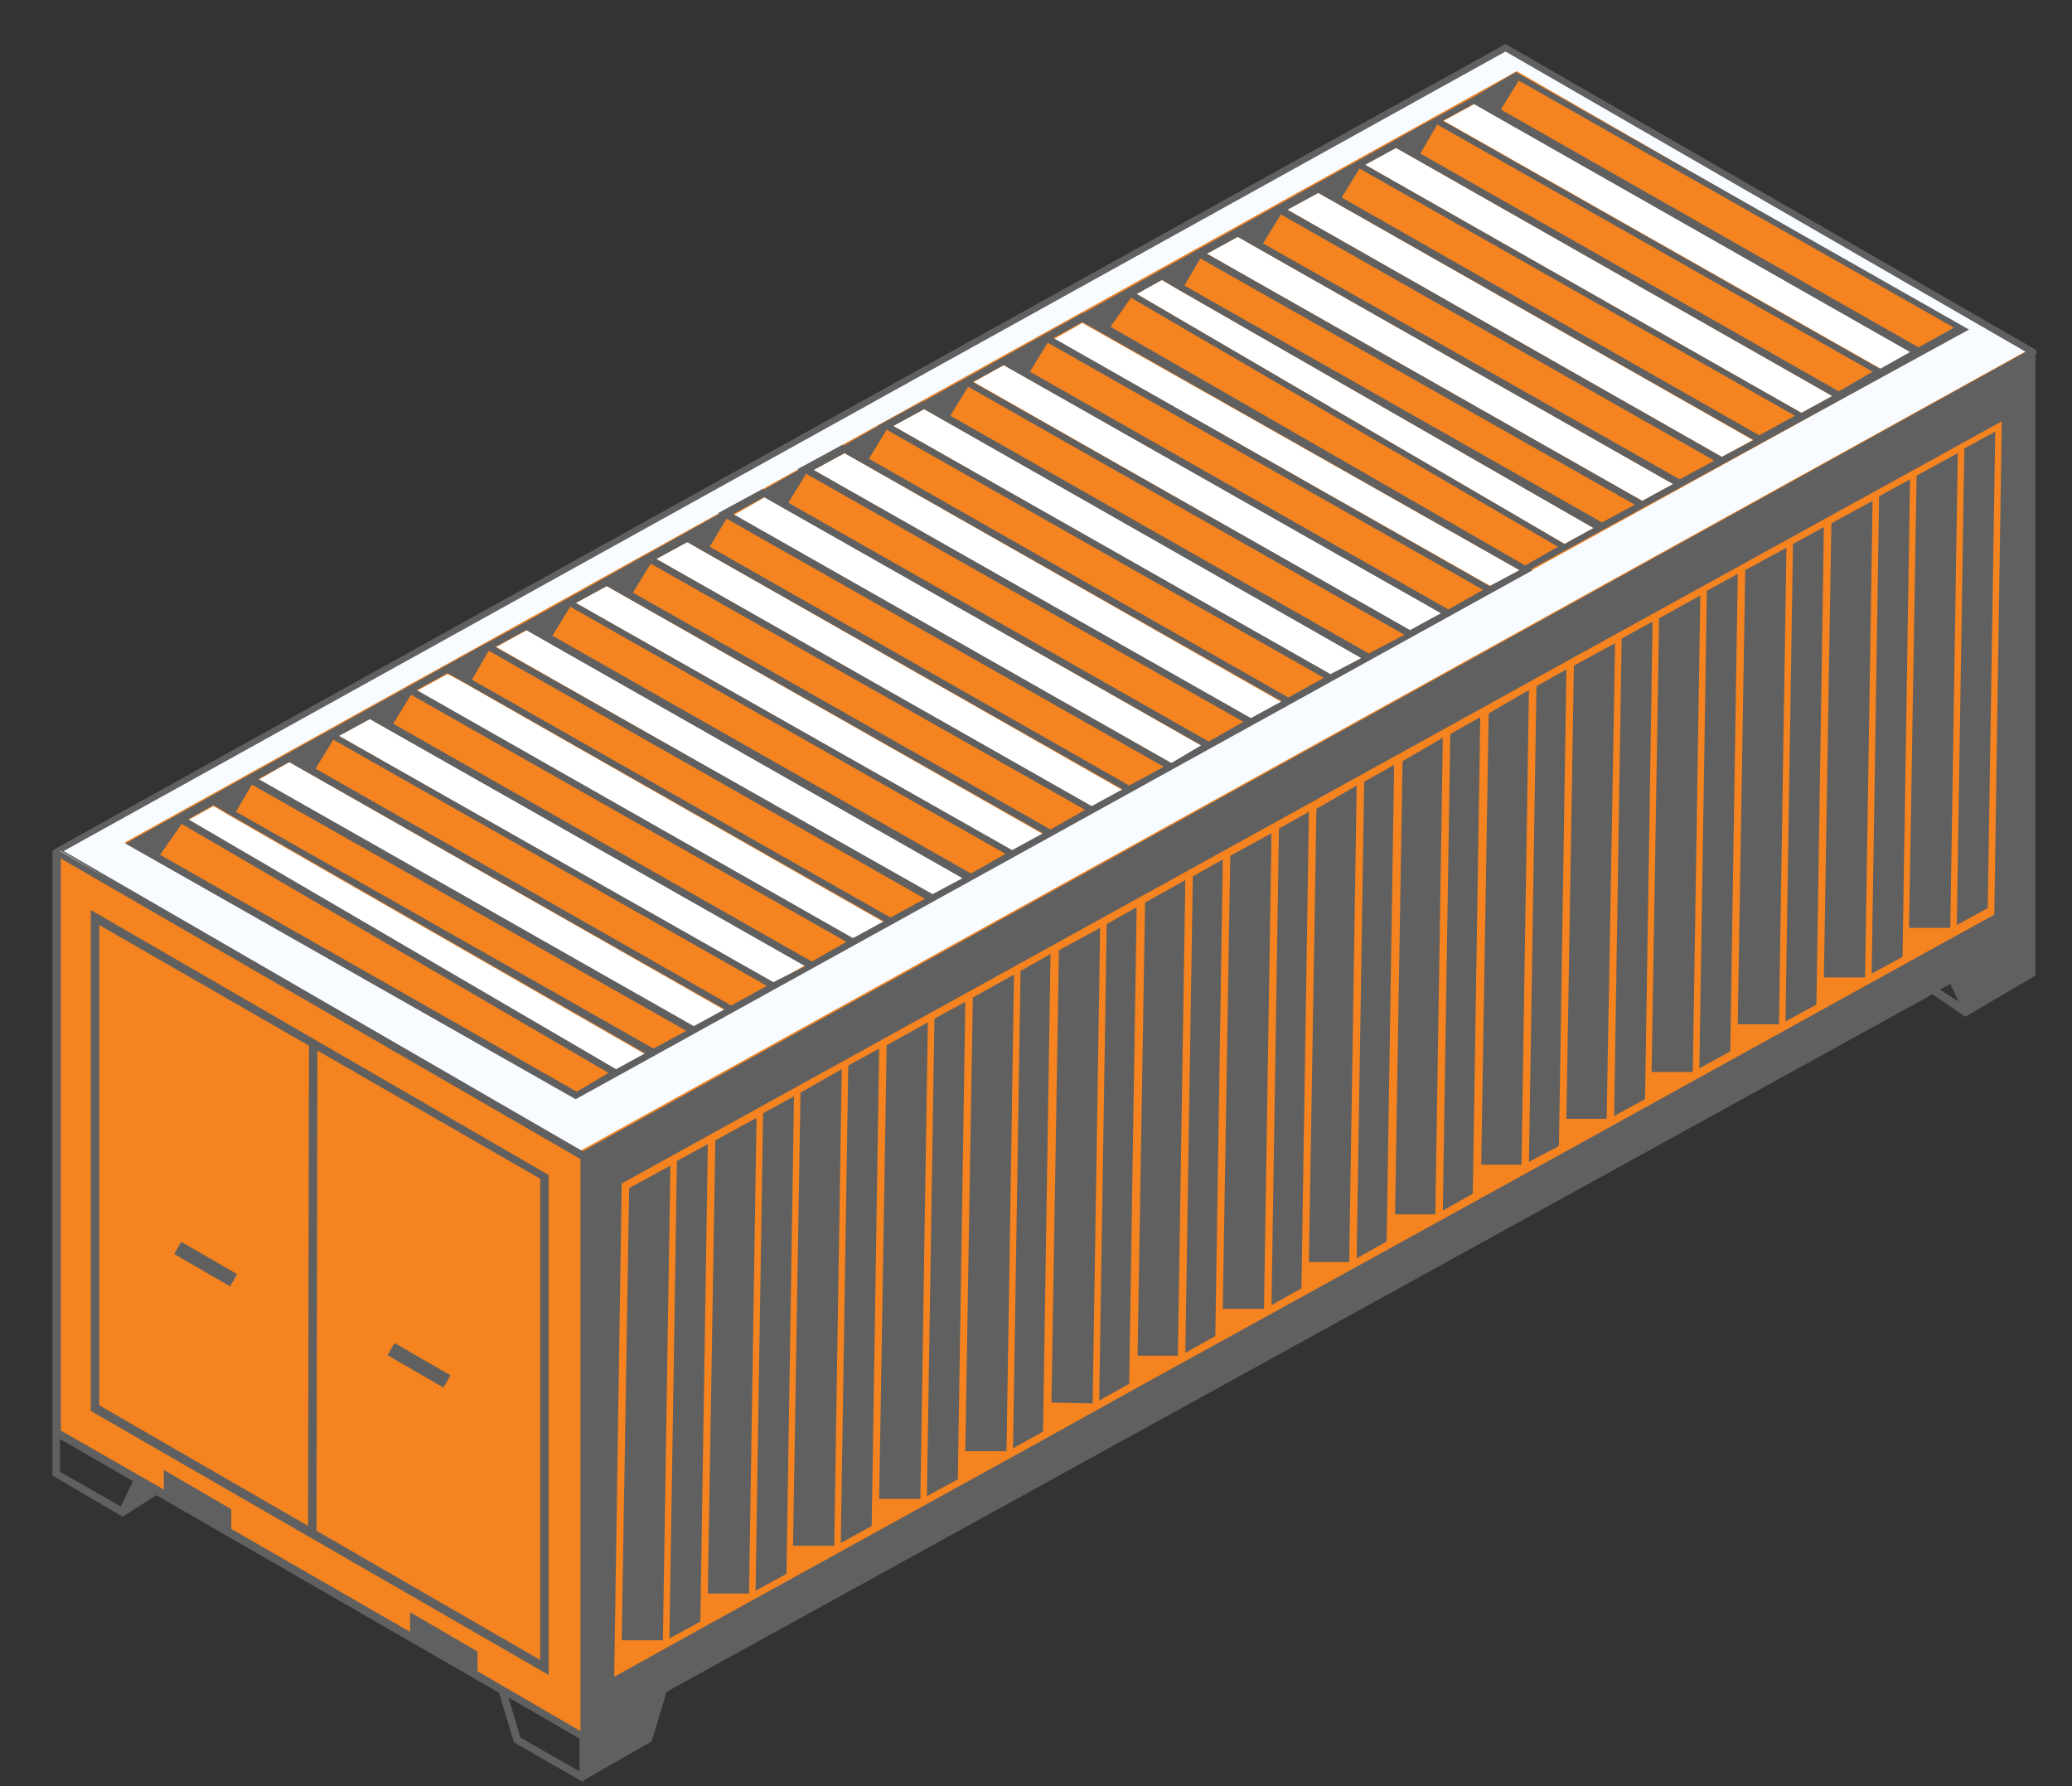 <?xml version="1.0" encoding="utf-8"?>
<!-- Generator: Adobe Illustrator 22.0.1, SVG Export Plug-In . SVG Version: 6.00 Build 0)  -->
<svg version="1.1" id="Layer_1" xmlns="http://www.w3.org/2000/svg" xmlns:xlink="http://www.w3.org/1999/xlink" x="0px" y="0px"
	 viewBox="0 0 221.3 190.8" style="enable-background:new 0 0 221.3 190.8;" xml:space="preserve">
<rect x="0" y="0" width="221.3" height="190.8" fill="#333333" stroke="none"/>
<style type="text/css">
	.st0{fill:#F48320;}
	.st1{fill:#F8FBFF;}
	.st2{fill:#606060;}
	.st3{fill:#414142;}
	.st4{fill:#FFFFFF;}
	.st5{fill:#333333;}
	.st6{fill:none;}
</style>
<path id="XMLID_344_" class="st0" d="M160.5,5.5L6.2,90.6c-0.3,0.1-0.3,0.5,0,0.7l56,31.8l154.2-85.5L160.5,5.5z"/>
<polygon id="XMLID_1248_" class="st0" points="62.3,185.5 6,153 6,91 62.3,123.5 62.3,185.5 "/>
<path class="st2" d="M217.1,37.2L62.2,123L6,90.6l-0.4,0.3v66.7l7.5,4.4l3.6-2.3l36.6,21.1l1.6,5.3l7.3,4.2l0.4-0.3v0l7-4l1.6-5.3
	l135.2-74.5l3.5,2.4l7.5-4.4V37.4L217.1,37.2L217.1,37.2z M12.9,160.9l-6.5-3.7v-3.5l7.8,4.5L12.9,160.9L12.9,160.9z M51,178.5v-2.1
	l-7.2-4.2v2.1l-19.1-11v-2.1l-7.2-4.2v2.1l-11-6.3V91.7l55.5,32.1v61.1L51,178.5L51,178.5z M55.6,185.6l-1.3-4.3l7.6,4.4l0,3.5
	L55.6,185.6L55.6,185.6z M207.2,105.7l1.1-0.6l0.9,1.9L207.2,105.7L207.2,105.7z"/>
<g id="XMLID_1166_">
	<path id="XMLID_1167_" class="st2" d="M58.6,178.9L9.7,150.7V97.2l48.9,28.3V178.9L58.6,178.9z M10.6,150.1l47.1,27.2v-51.4
		L10.6,98.8V150.1L10.6,150.1z"/>
</g>
<g id="XMLID_1164_">
	<polygon id="XMLID_1165_" class="st2" points="33.8,164.1 32.9,164.1 33,111.7 33.9,111.7 33.8,164.1 	"/>
</g>
<rect x="18.5" y="134.3" transform="matrix(0.866 0.5 -0.5 0.866 70.482 7.086)" class="st2" width="6.9" height="1.5"/>
<rect x="41.3" y="145.1" transform="matrix(0.866 0.5 -0.5 0.866 78.926 -2.854)" class="st2" width="6.9" height="1.5"/>
<polygon class="st6" points="49.6,73.1 47.9,72.1 44.6,73.9 91.5,100.3 94.8,98.5 49.6,73.1 "/>
<polygon class="st6" points="42.2,77.5 87,102.8 90.8,100.7 44,74.4 "/>
<polygon class="st6" points="50.6,72.8 95.6,98.1 99.3,96.1 52.5,69.8 "/>
<polygon class="st6" points="53.1,69.3 100,95.7 103.3,93.9 56.4,67.5 "/>
<polygon class="st6" points="33.8,82.3 78.5,107.5 82.2,105.4 35.7,79.2 "/>
<polygon class="st6" points="36.3,78.8 82.9,105 86.3,103.2 39.6,76.9 "/>
<polygon class="st6" points="76.1,58.7 121.2,84.1 124.9,82 77.9,55.7 "/>
<polygon class="st6" points="75.1,58.9 73.7,58.2 70.4,60 117.1,86.3 120.4,84.5 75,59 "/>
<polygon class="st6" points="27.6,83.4 74.4,109.7 77.7,107.9 30.9,81.6 "/>
<polygon class="st6" points="61.7,64.6 108.6,91 111.9,89.2 65,62.8 "/>
<polygon class="st6" points="59.2,68.2 104.1,93.4 107.8,91.4 61.1,65.1 "/>
<polygon class="st6" points="67.9,63.5 112.7,88.7 116.4,86.7 69.8,60.5 "/>
<polygon class="st6" points="84.6,54 129.6,79.3 129.6,79.4 129.7,79.4 133.4,77.3 86.5,50.9 "/>
<polygon class="st6" points="25.3,86.8 70.1,112 73.6,110.1 27,83.9 "/>
<polygon class="st6" points="17.1,91.4 61.8,116.6 65.3,114.6 19.5,88.1 "/>
<polygon class="st6" points="22.8,86.2 20.1,87.7 66.1,114.2 69.2,112.5 24.5,87.2 "/>
<polygon class="st6" points="210.4,35.1 211.9,34.2 165.7,7.5 163.5,8.7 "/>
<polygon class="st6" points="78.7,55.2 125.6,81.6 128.9,79.8 82,53.4 "/>
<polygon class="st6" points="129.4,27.5 176.2,53.8 179.4,52 132.7,25.7 "/>
<polygon class="st6" points="151.4,17.2 149.7,16.2 146.4,18.1 193.3,44.4 196.5,42.6 151.4,17.2 "/>
<polygon class="st6" points="143.9,21.6 188.8,46.9 192.5,44.8 145.8,18.5 "/>
<polygon class="st6" points="138,22.9 184.7,49.1 188,47.3 141.3,21 "/>
<polygon class="st6" points="152.4,16.9 197.3,42.2 201,40.2 154.2,13.9 "/>
<polygon class="st6" points="161,12.3 205.9,37.5 209.6,35.5 162.9,9.2 "/>
<polygon class="st6" points="87.2,50.5 134.2,76.9 137.5,75.1 90.5,48.7 "/>
<polygon class="st6" points="154.9,13.4 201.8,39.8 205.1,38 158.2,11.6 "/>
<polygon class="st6" points="135.6,26.4 180.2,51.6 184,49.5 137.4,23.3 "/>
<polygon class="st6" points="101.9,44.7 146.8,70 150.6,68 103.8,41.6 "/>
<polygon class="st6" points="110.5,40.1 155.4,65.3 159.1,63.3 112.4,37 "/>
<polygon class="st6" points="104.4,41.2 151.3,67.6 154.6,65.8 107.7,39.3 "/>
<polygon class="st6" points="95.8,45.8 142.8,72.2 146.1,70.4 99.1,44 "/>
<polygon class="st6" points="93.2,49.3 138.2,74.7 138.2,74.7 138.2,74.7 142,72.6 95.1,46.3 "/>
<polygon class="st6" points="127.1,30.9 171.9,56.1 175.4,54.2 128.8,28 "/>
<polygon class="st6" points="124.6,30.3 121.9,31.8 167.8,58.3 170.9,56.6 126.3,31.3 "/>
<polygon class="st6" points="113,36.5 159.9,62.9 163,61.2 116.1,34.8 "/>
<polygon class="st6" points="119.1,35.3 163.6,60.7 167.1,58.7 121.2,32.2 "/>
<g>
	<polygon class="st4" points="61.5,64.4 108.2,90.9 111.4,89.1 64.8,62.6 	"/>
	<polygon class="st4" points="53,69.1 99.6,95.6 102.9,93.8 56.3,67.3 	"/>
	<polygon class="st4" points="78.4,55 125.1,81.5 128.4,79.7 81.7,53.1 	"/>
	<polygon class="st4" points="86.9,50.2 133.6,76.8 136.9,75 90.2,48.4 	"/>
	<polygon class="st4" points="74.8,58.7 73.4,57.9 70.1,59.7 116.7,86.2 119.9,84.4 74.8,58.7 	"/>
	<polygon class="st4" points="22.8,86.1 20.1,87.6 65.9,114.3 68.9,112.6 24.5,87.1 	"/>
	<polygon class="st4" points="27.6,83.3 74.1,109.7 77.4,107.9 30.9,81.4 	"/>
	<polygon class="st4" points="49.5,72.9 47.8,72 44.5,73.8 91.2,100.3 94.4,98.5 49.5,72.9 	"/>
	<polygon class="st4" points="36.2,78.6 82.6,105 86,103.1 39.5,76.8 	"/>
	<polygon class="st4" points="154.2,12.9 200.9,39.4 204.2,37.6 157.5,11.1 	"/>
	<polygon class="st4" points="137.5,22.4 183.9,48.8 187.2,47 140.8,20.6 	"/>
	<polygon class="st4" points="150.7,16.7 149.1,15.8 145.8,17.6 192.4,44.1 195.7,42.3 150.7,16.7 	"/>
	<polygon class="st4" points="128.9,27.1 175.4,53.5 178.7,51.7 132.2,25.3 	"/>
	<polygon class="st4" points="104,40.8 150.7,67.4 154,65.5 107.2,39 	"/>
	<polygon class="st4" points="95.4,45.5 142.2,72.1 145.5,70.2 98.7,43.7 	"/>
	<polygon class="st4" points="124.1,29.9 121.4,31.4 167.1,58.1 170.2,56.4 125.8,30.9 	"/>
	<polygon class="st4" points="112.6,36.2 159.2,62.6 162.3,60.9 115.6,34.5 	"/>
</g>
<path id="XMLID_1239_" class="st1" d="M160.8,5.4L6.4,90.9l55.6,32l154.4-85.4L160.7,5.4L160.8,5.4z M61.4,117.3L13.3,90L162,7.6
	l48,27.7L61.4,117.3L61.4,117.3z"/>
<path class="st0" d="M168.1,70.2L168.1,70.2L66.6,126.3l-0.2,0.1l-0.8,52.7l9.9-5.5l0,0l35.9-19.8l0,0l9.9-5.5l0,0l45.9-25.3l0,0
	l41.8-23.1l0,0l4-2.2l0.8-52.7L168.1,70.2z M70.8,175.2l-4.4,0l0.8-48.3l4.4-2.4L70.8,175.2z M74.8,173.2l-3.3,1.8l0.8-51l3.3-1.8
	L74.8,173.2z M126.6,94l-0.8,50.8l-4.3,0l0.8-48.4L126.6,94z M130.6,91.8l-0.8,50.9l-3.2,1.8l0.8-50.9L130.6,91.8z M130.6,139.8
	l0.8-48.4l0,0l4.4-2.4l-0.8,50.8L130.6,139.8z M139.8,86.7l-0.8,50.9l-3.2,1.8l0.8-50.9L139.8,86.7z M144.9,83.9l-0.8,50.9l-4.3,0
	l0.8-48.4L144.9,83.9z M148.9,81.7l-0.8,50.9l-3.2,1.8l0.8-50.9L148.9,81.7z M154.1,78.8l-0.8,50.9l-4.3,0l0.8-48.4L154.1,78.8z
	 M158.1,76.6l-0.8,50.9l-3.2,1.8l0.8-50.9L158.1,76.6z M163.3,73.7l-0.8,50.7l-4.3,0l0.8-48.2L163.3,73.7z M167.3,71.5l-0.8,50.9
	l-3.2,1.7l0.8-50.8L167.3,71.5z M117.4,149.6L117.4,149.6l0.8-50.9l3.2-1.8l-0.8,50.9L117.4,149.6z M112.3,149.8l0.8-48.3l0,0l0,0
	l4.4-2.4l-0.8,50.8L112.3,149.8z M80,170.2l-4.4,0l0.8-48.4l4.4-2.4L80,170.2z M84,168.1l-3.3,1.8l0.8-51l3.3-1.8L84,168.1z
	 M89.1,165.1l-4.4,0l0.8-48.4l0,0l4.4-2.5L89.1,165.1z M93.1,163l-3.3,1.8l0.8-51l3.3-1.8L93.1,163z M98.3,160.1l-4.4,0l0.8-48.4
	l-0.1,0l4.5-2.5L98.3,160.1z M102.3,158l-3.3,1.8l0.8-51l3.3-1.8L102.3,158z M107.5,155l-4.4,0l0.8-48.4l-0.1,0l4.5-2.5L107.5,155z
	 M108.2,154.7l0.8-51l3.2-1.8l-0.8,51L108.2,154.7z M171.6,119.5l-4.3,0l0.8-48.4l4.4-2.4L171.6,119.5z M175.7,117.4l-3.3,1.8
	l0.8-51l3.3-1.8L175.7,117.4z M180.8,114.5l-4.4,0l0.8-48.4l-0.1,0l4.5-2.5L180.8,114.5z M184.8,112.3l-3.3,1.8l0.8-51l3.3-1.8
	L184.8,112.3z M190,109.4l-4.4,0l0.8-48.5l4.4-2.4L190,109.4z M194,107.3l-3.3,1.8l0.8-51l3.3-1.8L194,107.3z M199.2,104.4l-4.4,0
	l0.8-48.5l4.4-2.4L199.2,104.4z M203.2,102.2l-3.3,1.8l0.8-51l3.3-1.8L203.2,102.2z M208.3,99.1l-4.4,0l0.8-48.3l4.4-2.4L208.3,99.1
	z M212.3,97l-3.3,1.8l0.8-50.9l3.3-1.8L212.3,97z"/>
<path id="XMLID_1196_" class="st2" d="M61.9,123.7L6,90.6L160.8,4.7l56.7,32.7l0,0.4L62.3,123.9L61.9,123.7z M6.8,90.9L62.3,123
	l154.1-85.4L160.8,5.5L6.8,90.9L6.8,90.9z"/>
<path class="st2" d="M210.3,35.2L161.9,7.7l-4.4,2.6l0,0l-4.8,2.6l0,0l-36.9,20.5l-0.1,0l-17.1,9.5l-0.1,0l-4.8,2.6l0.1,0l-3.7,2.1
	L90,47.5l-4.8,2.6l0.1,0.1l-3.7,2.1l-0.1-0.1l-4.8,2.6l0.1,0.1L56.2,66.4l0,0L51.4,69l0,0l-38,21.1l47.9,27.2l0,0l0.2,0.1
	l102.2-56.5l-0.2-0.1L210.3,35.2z M61.6,116.6L17.1,91.3l2.3-3.3l45.6,26.6L61.6,116.6z M65.8,114.2L20.1,87.5l2.7-1.5l1.7,1
	l44.4,25.5L65.8,114.2z M69.8,112L25.2,86.7l1.7-2.9l46.4,26.3L69.8,112z M74.1,109.6L27.6,83.2l3.3-1.8l46.5,26.4L74.1,109.6z
	 M78.1,107.4L33.7,82.1l1.9-3.1l46.3,26.3L78.1,107.4z M82.6,104.9L36.2,78.6l3.3-1.8l46.5,26.4L82.6,104.9z M86.7,102.7L42,77.3
	l1.9-3.1l46.5,26.4L86.7,102.7z M91.1,100.2L44.5,73.7l3.3-1.8l1.6,0.9l0,0l45,25.6L91.1,100.2z M95.1,98L50.4,72.6l1.8-3.1L98.8,96
	L95.1,98z M99.6,95.5L52.9,69.1l3.3-1.8l46.6,26.5L99.6,95.5z M103.7,93.3L59,67.9l1.9-3.1l46.5,26.4L103.7,93.3z M108.1,90.8
	L61.5,64.4l3.3-1.8L111.4,89L108.1,90.8z M112.2,88.6L67.6,63.3l1.9-3.1l46.4,26.3L112.2,88.6z M116.6,86.1L70.1,59.7l3.3-1.8
	l1.4,0.8l0,0l45.1,25.6L116.6,86.1z M120.6,83.9L75.8,58.4l1.8-3l46.7,26.5L120.6,83.9z M125.1,81.5L78.3,54.9l3.3-1.8l46.7,26.5
	L125.1,81.5z M129.1,79.2L129.1,79.2L129.1,79.2L84.2,53.7l1.9-3.1l46.7,26.5L129.1,79.2z M133.6,76.7L86.9,50.2l3.3-1.8l46.7,26.5
	L133.6,76.7z M137.6,74.5L137.6,74.5L137.6,74.5L92.8,49l1.9-3.1l46.7,26.5L137.6,74.5z M142.1,72L95.4,45.5l3.3-1.8l46.7,26.6
	L142.1,72z M146.2,69.8l-44.7-25.4l1.9-3.1l46.6,26.5L146.2,69.8z M150.6,67.3l-46.7-26.5l3.3-1.8l46.7,26.5L150.6,67.3z
	 M154.7,65.1L110,39.7l1.9-3.1L158.4,63L154.7,65.1z M159.1,62.6l-46.6-26.5l3.1-1.7l46.7,26.5L159.1,62.6z M162.9,60.4l-44.3-25.5
	l2.2-3.1l45.6,26.6L162.9,60.4z M167.1,58.1l-45.7-26.7l2.7-1.5l1.7,1l44.4,25.5L167.1,58.1z M171.1,55.8l-44.6-25.3l1.7-2.9
	l46.4,26.3L171.1,55.8z M175.4,53.5l-46.5-26.4l3.3-1.8l46.5,26.4L175.4,53.5z M179.4,51.2L134.9,26l1.9-3.1l46.3,26.3L179.4,51.2z
	 M183.9,48.8l-46.4-26.4l3.3-1.8l46.5,26.4L183.9,48.8z M187.9,46.5l-44.6-25.4l1.9-3.1l46.5,26.4L187.9,46.5z M192.4,44.1
	l-46.6-26.5l3.3-1.8l1.6,0.9l0,0l45,25.6L192.4,44.1z M196.4,41.8l-44.7-25.4l1.8-3.1l46.5,26.4L196.4,41.8z M200.8,39.4l-46.7-26.5
	l3.3-1.8l46.6,26.5L200.8,39.4z M204.9,37.1l-44.6-25.4l1.9-3.1l46.5,26.4L204.9,37.1z"/>
</svg>
